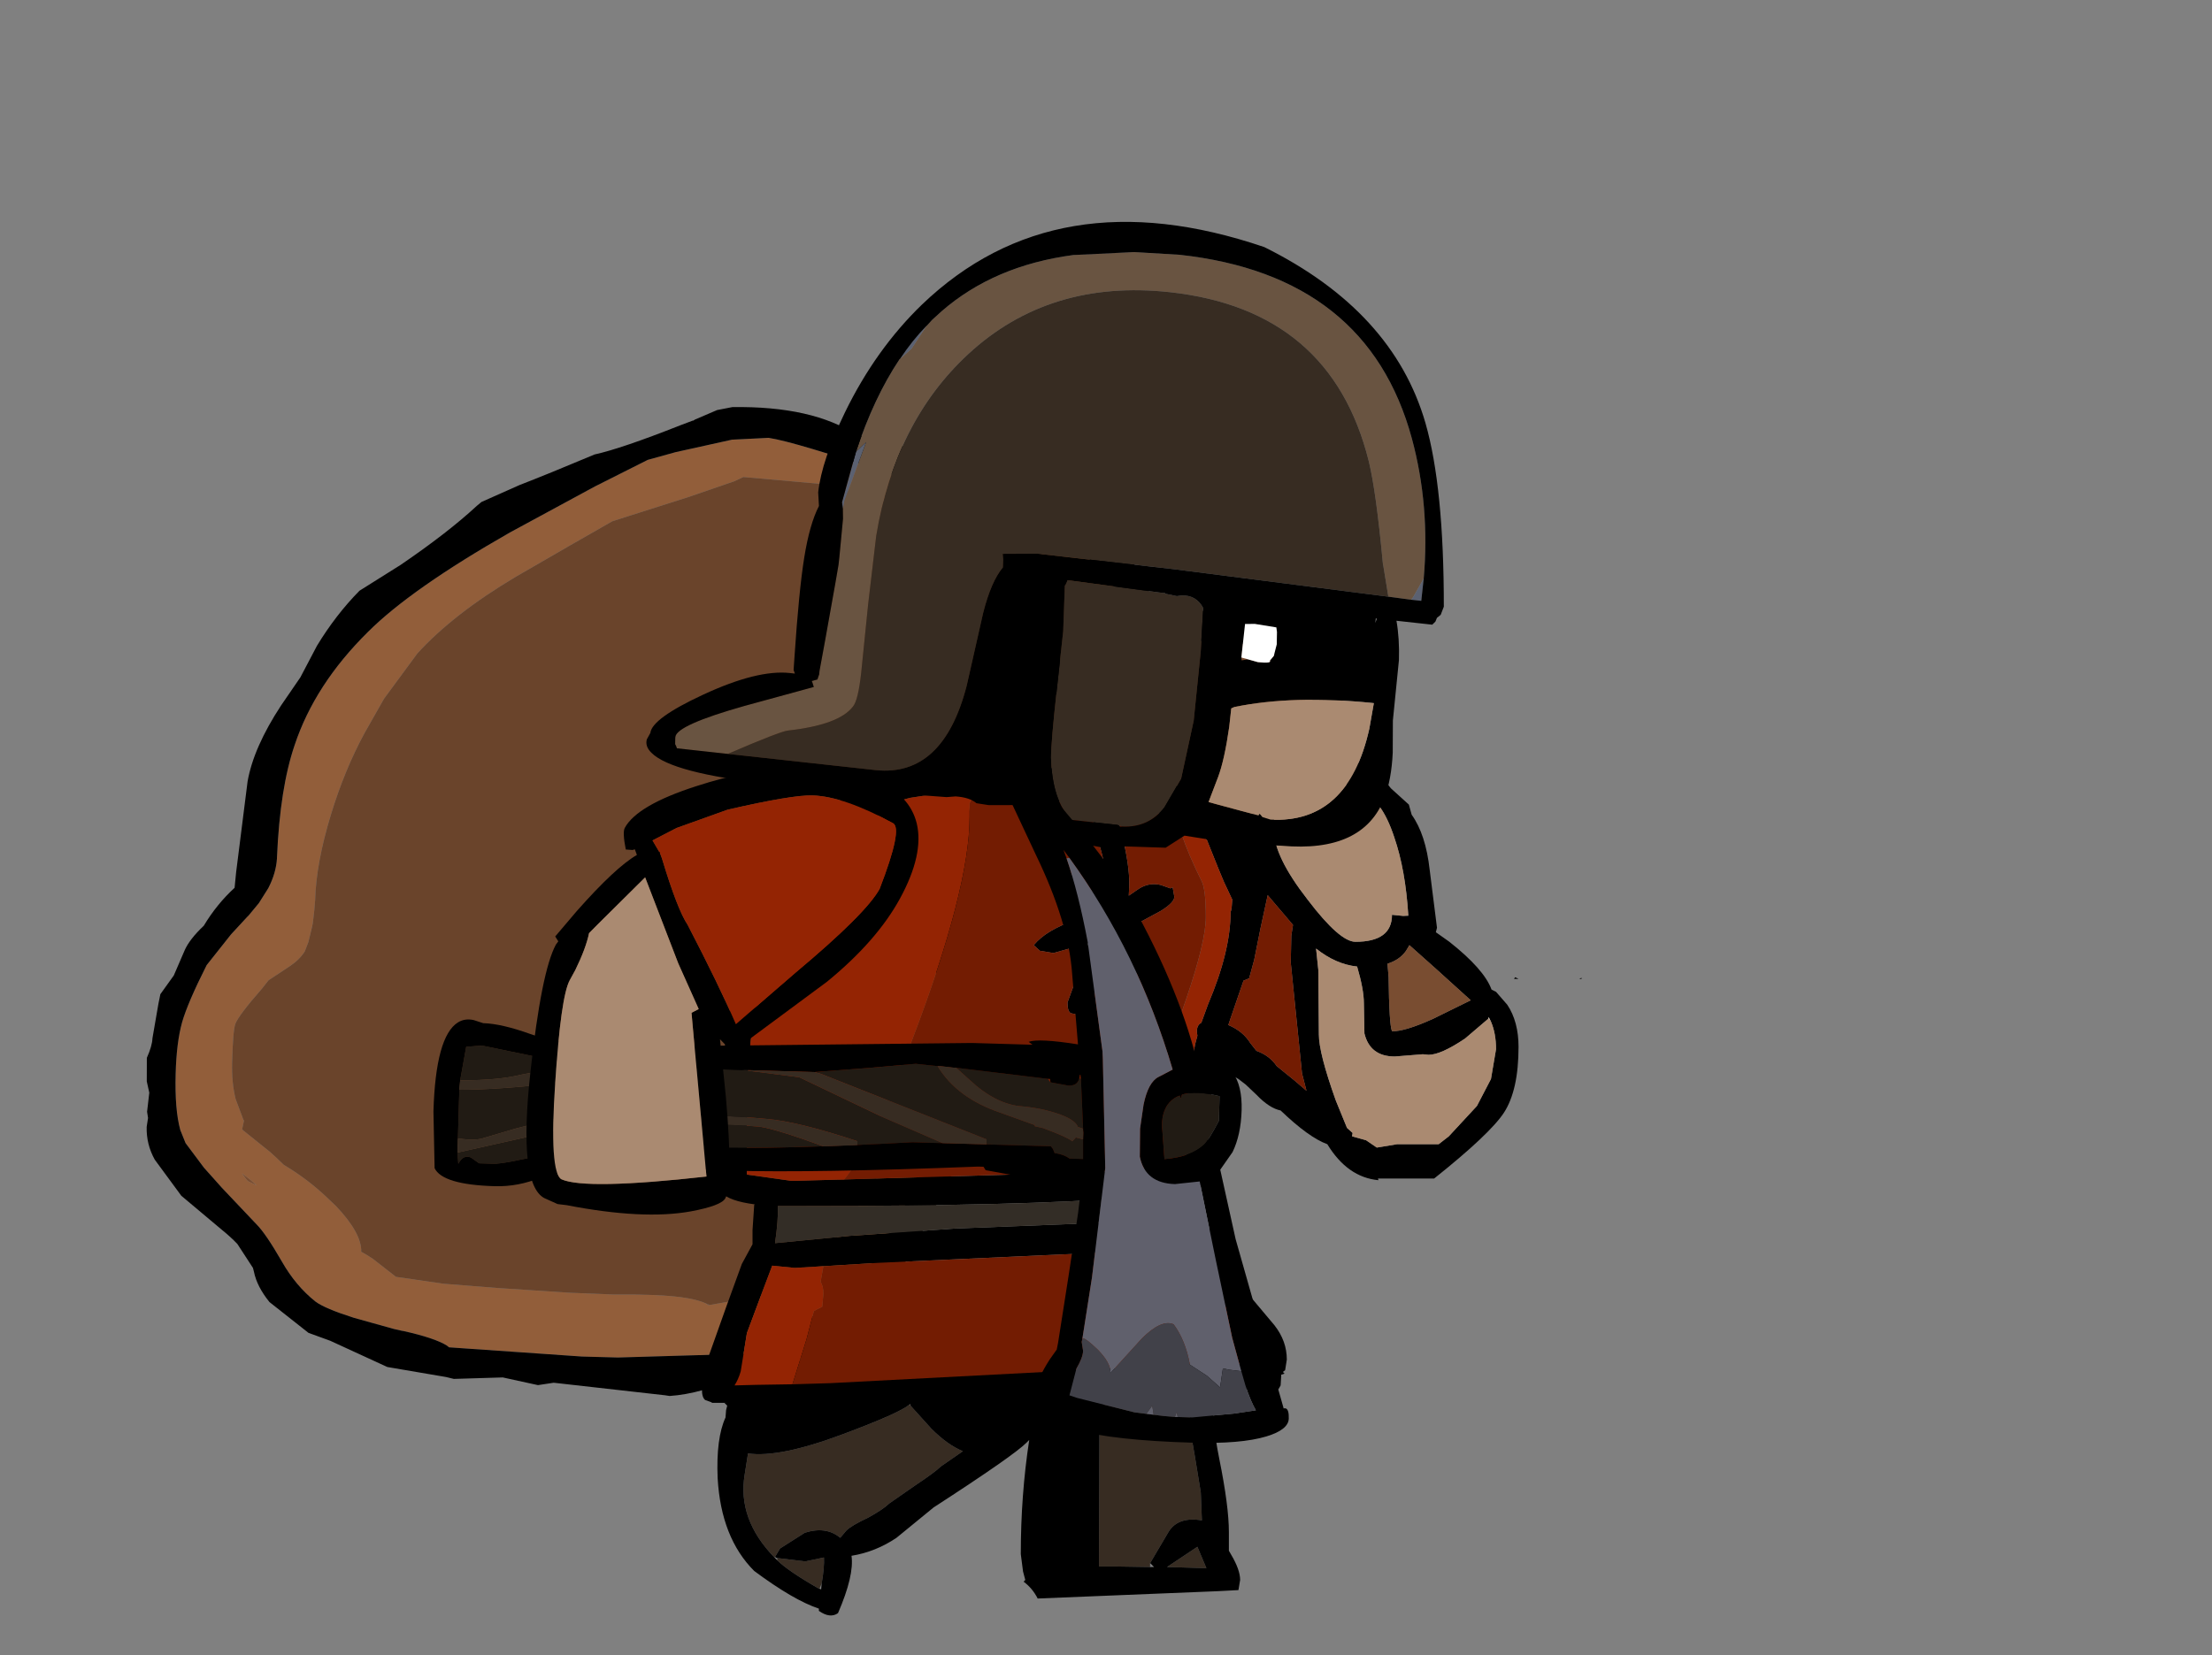 <?xml version="1.0" encoding="UTF-8" standalone="no"?>
<svg xmlns:ffdec="https://www.free-decompiler.com/flash" xmlns:xlink="http://www.w3.org/1999/xlink" ffdec:objectType="frame" height="147.2px" width="196.65px" xmlns="http://www.w3.org/2000/svg">
  <rect width="100%" height="100%" fill="#808080" stroke="none"/>
  <g transform="matrix(1.0, 0.0, 0.0, 1.0, 92.3, 141.7)">
    <use ffdec:characterId="370" height="88.25" transform="matrix(0.998, 0.027, -0.027, 0.998, -77.64, -106.913)" width="88.5" xlink:href="#shape0"/>
    <use ffdec:characterId="201" height="34.0" transform="matrix(1.0, 0.0, 0.0, 1.0, -28.5, -32.05)" width="46.45" xlink:href="#shape1"/>
    <use ffdec:characterId="371" height="70.45" transform="matrix(1.0, 0.0, 0.0, 1.0, -29.9, -87.4)" width="78.2" xlink:href="#shape2"/>
    <use ffdec:characterId="372" height="55.7" transform="matrix(0.994, 0.109, -0.109, 0.994, -29.287, -126.198)" width="69.15" xlink:href="#shape3"/>
    <use ffdec:characterId="373" height="77.0" transform="matrix(-0.029, 0.997, -0.997, -0.029, 23.947, -73.08)" width="60.1" xlink:href="#shape4"/>
    <use ffdec:characterId="199" height="46.8" transform="matrix(0.877, 0.479, -0.479, 0.877, -30.534, -81.139)" width="25.3" xlink:href="#shape5"/>
  </g>
  <defs>
    <g id="shape0" transform="matrix(1.0, 0.0, 0.0, 1.0, 44.55, 44.3)">
      <path d="M5.75 35.6 L6.15 35.75 6.05 35.8 5.75 35.6 M-35.25 25.85 L-35.4 25.7 -35.7 25.3 -35.8 25.15 -35.05 25.7 -34.45 26.2 -35.25 25.85" fill="#794d31" fill-rule="evenodd" stroke="none"/>
      <path d="M20.45 -38.6 L21.35 -38.35 32.95 -35.1 Q35.45 -34.2 38.65 -31.1 41.95 -27.9 41.95 -26.1 41.95 -21.5 35.45 -19.05 33.0 -18.1 31.35 -16.7 L30.35 -15.8 Q28.6 -13.95 28.45 -11.85 28.3 -9.35 26.8 -3.4 L26.05 -0.05 25.9 0.85 Q25.45 3.15 25.45 4.65 L25.45 4.75 Q25.45 6.7 26.2 9.35 26.95 12.0 26.95 13.25 26.95 17.55 26.1 20.2 L22.6 27.9 Q20.2 32.9 17.85 34.65 L16.4 35.65 16.4 35.7 16.0 36.15 14.5 37.0 14.45 37.0 9.6 40.0 -1.9 40.65 -2.55 40.65 -5.1 40.65 -16.95 40.15 -17.15 40.0 Q-18.25 39.35 -21.1 38.8 L-21.15 38.8 -21.9 38.65 -25.5 37.75 Q-28.1 37.0 -28.95 36.4 -30.75 35.05 -32.05 32.9 -33.55 30.45 -34.4 29.65 L-37.55 26.5 -39.2 24.75 -40.9 22.6 -41.4 21.45 Q-41.95 19.65 -41.95 16.45 -41.95 13.65 -41.5 11.85 -41.05 10.1 -39.45 6.7 L-37.35 3.9 -35.95 2.3 -35.85 2.2 -34.95 1.05 -34.15 -0.3 Q-33.5 -1.65 -33.45 -2.95 L-33.45 -3.0 -33.45 -3.1 Q-33.35 -9.25 -32.15 -13.1 -30.5 -18.55 -25.9 -23.35 -22.15 -27.3 -13.5 -32.55 L-6.05 -36.85 -1.4 -39.35 1.05 -40.1 6.05 -41.35 9.3 -41.6 Q11.7 -41.3 20.45 -38.6 M6.15 35.75 L13.5 34.25 14.85 32.95 16.6 30.65 17.2 29.65 19.15 26.6 Q21.1 23.7 21.35 22.4 22.05 19.0 22.35 14.3 22.6 10.0 22.45 6.35 L22.45 6.2 23.5 -0.1 23.6 -0.85 24.45 -9.85 25.65 -14.25 Q26.3 -16.7 28.6 -17.85 L30.15 -18.6 35.4 -21.3 Q38.95 -23.5 38.95 -25.55 38.95 -26.45 36.6 -29.15 34.3 -31.75 32.95 -32.55 30.5 -33.95 28.4 -34.5 L24.45 -35.1 21.25 -35.85 19.3 -36.35 14.45 -37.6 7.15 -38.05 6.35 -37.65 2.35 -36.15 -4.4 -33.8 -8.1 -31.55 -12.25 -29.0 -12.9 -28.6 Q-18.35 -25.15 -21.45 -21.55 L-24.3 -17.45 -25.95 -14.35 Q-27.65 -11.0 -28.75 -7.0 -29.95 -2.65 -29.95 0.65 L-30.0 1.55 -30.1 2.7 -30.15 3.0 -30.45 4.4 -30.75 5.25 Q-31.2 6.0 -32.05 6.6 L-33.9 7.9 -34.5 8.7 Q-36.45 11.05 -36.75 11.85 -36.95 12.4 -36.95 15.3 -36.95 17.1 -36.55 18.55 L-35.8 20.4 -35.75 20.45 -35.9 21.25 -33.8 22.85 -33.4 23.15 Q-32.8 23.65 -32.1 24.3 -30.05 25.45 -28.35 26.95 L-27.35 27.85 Q-25.0 30.2 -25.0 31.85 -24.5 32.1 -23.95 32.45 L-21.85 34.0 -17.6 34.5 -12.8 34.75 -6.3 35.0 -2.35 35.05 -0.5 35.0 0.0 35.0 0.05 35.0 Q4.2 34.95 5.75 35.6 L6.05 35.8 6.15 35.75 M-35.25 25.85 L-34.45 26.2 -35.05 25.7 -35.8 25.15 -35.7 25.3 -35.4 25.7 -35.25 25.85" fill="#925e3a" fill-rule="evenodd" stroke="none"/>
      <path d="M20.45 -38.6 Q11.7 -41.3 9.3 -41.6 L6.05 -41.35 1.05 -40.1 -1.4 -39.35 -6.05 -36.85 -13.5 -32.55 Q-22.15 -27.3 -25.9 -23.35 -30.5 -18.55 -32.15 -13.1 -33.35 -9.25 -33.45 -3.1 L-33.45 -3.0 -33.45 -2.95 Q-33.5 -1.65 -34.15 -0.3 L-34.95 1.05 -35.85 2.2 -35.95 2.3 -37.35 3.9 -39.45 6.7 Q-41.05 10.1 -41.5 11.85 -41.95 13.65 -41.95 16.45 -41.95 19.65 -41.4 21.45 L-40.9 22.6 -39.2 24.75 -37.55 26.5 -34.4 29.65 Q-33.55 30.45 -32.05 32.9 -30.75 35.05 -28.95 36.4 -28.1 37.0 -25.5 37.75 L-21.9 38.65 -21.15 38.8 -21.1 38.8 Q-18.25 39.35 -17.15 40.0 L-16.95 40.15 -5.1 40.65 -2.55 40.65 -1.9 40.65 9.6 40.0 14.45 37.0 14.5 37.0 16.0 36.15 16.4 35.7 16.4 35.65 17.85 34.65 Q20.2 32.9 22.6 27.9 L26.1 20.2 Q26.95 17.55 26.95 13.25 26.95 12.0 26.2 9.35 25.45 6.7 25.45 4.75 L25.45 4.65 Q25.45 3.15 25.9 0.85 L26.05 -0.05 26.8 -3.4 Q28.3 -9.35 28.45 -11.85 28.6 -13.95 30.35 -15.8 L31.35 -16.7 Q33.0 -18.1 35.45 -19.05 41.95 -21.5 41.95 -26.1 41.95 -27.9 38.65 -31.1 35.45 -34.2 32.95 -35.1 L21.35 -38.35 20.45 -38.6 M1.4 -42.5 L2.5 -42.95 2.55 -42.95 2.7 -43.05 4.65 -43.95 6.0 -44.25 Q13.15 -44.55 17.15 -42.05 22.4 -41.15 28.1 -39.25 43.95 -34.05 43.95 -26.25 43.95 -22.1 42.2 -20.0 40.95 -18.5 38.15 -17.45 L33.6 -15.6 Q32.35 -14.85 31.55 -13.7 31.2 -10.6 29.25 -4.0 L28.95 -3.0 28.15 1.15 27.95 2.15 Q28.4 3.4 28.25 5.1 L28.55 7.1 28.75 7.85 29.0 10.6 29.6 16.65 29.2 18.6 Q28.75 19.9 28.75 20.5 L26.05 26.35 Q23.4 31.8 22.75 32.65 L20.15 35.6 18.35 37.05 17.65 37.55 Q16.95 39.05 14.45 40.3 12.4 41.3 9.35 41.95 5.55 43.7 2.8 43.95 L2.4 43.9 -7.55 43.05 -8.95 43.3 -12.1 42.7 -16.45 42.95 -17.15 42.8 -22.4 42.05 -27.55 39.85 -29.5 39.2 -33.05 36.55 Q-34.2 35.2 -34.5 33.9 L-34.6 33.55 -36.05 31.45 Q-36.65 30.85 -37.5 30.2 L-41.15 27.3 -43.6 24.15 Q-44.4 22.8 -44.4 21.25 L-44.3 20.45 -44.4 19.9 -44.25 18.2 -44.5 17.2 -44.55 15.15 -44.55 15.1 Q-44.1 14.0 -44.1 13.35 L-43.65 10.25 -43.5 9.4 -42.35 7.7 -41.45 5.45 Q-41.05 4.45 -39.8 3.2 -38.7 1.25 -37.15 -0.25 L-37.05 -1.65 -36.25 -9.75 Q-35.8 -12.8 -33.45 -16.6 L-31.8 -19.15 -30.4 -22.0 Q-28.8 -24.8 -26.75 -27.0 L-23.15 -29.4 Q-19.0 -32.4 -16.5 -34.85 L-16.1 -35.2 -12.75 -36.8 Q-10.35 -37.8 -6.15 -39.7 -3.75 -40.3 1.4 -42.5" fill="#000000" fill-rule="evenodd" stroke="none"/>
      <path d="M5.75 35.6 Q4.2 34.95 0.05 35.0 L0.0 35.0 -0.5 35.0 -2.35 35.05 -6.3 35.0 -12.8 34.75 -17.6 34.5 -21.85 34.0 -23.95 32.45 Q-24.5 32.1 -25.0 31.85 -25.0 30.2 -27.35 27.85 L-28.35 26.95 Q-30.05 25.45 -32.1 24.3 -32.8 23.65 -33.4 23.15 L-33.8 22.85 -35.9 21.25 -35.75 20.45 -35.8 20.4 -36.55 18.55 Q-36.95 17.1 -36.95 15.3 -36.95 12.4 -36.75 11.85 -36.45 11.05 -34.5 8.7 L-33.9 7.9 -32.05 6.6 Q-31.2 6.0 -30.75 5.25 L-30.45 4.4 -30.15 3.0 -30.1 2.7 -30.0 1.55 -29.95 0.65 Q-29.95 -2.65 -28.75 -7.0 -27.65 -11.0 -25.95 -14.35 L-24.3 -17.45 -21.45 -21.55 Q-18.35 -25.15 -12.9 -28.6 L-12.25 -29.0 -8.1 -31.55 -4.4 -33.8 2.35 -36.15 6.35 -37.65 7.15 -38.05 14.45 -37.6 19.3 -36.35 21.25 -35.85 24.45 -35.1 28.4 -34.5 Q30.5 -33.95 32.95 -32.55 34.3 -31.75 36.6 -29.15 38.95 -26.45 38.95 -25.55 38.95 -23.5 35.4 -21.3 L30.15 -18.6 28.6 -17.85 Q26.3 -16.7 25.65 -14.25 L24.45 -9.85 23.6 -0.85 23.5 -0.1 22.45 6.2 22.45 6.35 Q22.6 10.0 22.35 14.3 22.05 19.0 21.35 22.4 21.1 23.7 19.15 26.6 L17.2 29.65 16.6 30.65 14.85 32.95 13.5 34.25 6.15 35.75 5.75 35.6" fill="#6a442b" fill-rule="evenodd" stroke="none"/>
    </g>
    <g id="shape1" transform="matrix(1.0, 0.0, 0.0, 1.0, 29.45, 30.75)">
      <path d="M9.0 -1.05 L5.85 -1.1 4.45 -1.1 4.5 -15.45 11.75 -16.5 12.45 -16.6 12.5 -14.45 Q12.55 -13.2 12.95 -11.05 L13.5 -7.7 13.6 -5.2 Q11.5 -5.55 10.65 -4.2 L9.0 -1.4 9.0 -1.05 M-24.4 -1.9 Q-27.7 -5.3 -27.05 -9.25 L-26.75 -11.15 Q-23.95 -10.75 -18.35 -12.85 -13.25 -14.75 -12.4 -15.5 L-12.3 -15.4 -10.45 -13.35 Q-9.0 -11.9 -7.65 -11.35 L-9.6 -10.0 Q-10.1 -9.5 -11.9 -8.3 L-14.2 -6.7 Q-14.7 -6.2 -16.05 -5.45 -17.55 -4.75 -18.0 -4.3 L-18.55 -3.65 Q-19.8 -4.7 -21.7 -4.1 L-23.9 -2.7 -24.35 -1.95 -24.4 -1.9 M10.5 -1.05 L13.2 -2.85 14.0 -0.95 10.5 -1.05 M-24.15 -1.65 L-24.15 -1.85 -21.65 -1.55 -20.0 -1.9 Q-19.95 -1.05 -20.2 0.4 L-20.4 0.9 Q-23.2 -0.7 -24.15 -1.65" fill="#372c22" fill-rule="evenodd" stroke="none"/>
      <path d="M12.95 -26.5 Q12.9 -23.45 13.5 -20.7 13.9 -18.95 14.5 -17.65 14.4 -14.35 15.15 -10.65 16.0 -6.45 16.0 -4.15 L16.0 -2.5 16.2 -2.15 Q17.0 -0.8 17.0 0.1 L16.85 1.0 14.95 1.1 -1.0 1.75 Q-1.45 0.85 -2.25 0.25 L-2.1 0.1 -2.3 -0.65 -2.5 -2.2 Q-2.5 -7.45 -1.75 -12.35 L-2.0 -12.1 Q-3.15 -10.95 -10.25 -6.35 L-13.55 -3.65 Q-15.4 -2.4 -17.55 -2.05 -17.3 -0.3 -18.75 3.05 -19.45 3.55 -20.45 2.85 L-20.45 2.65 Q-22.7 1.9 -26.2 -0.7 -29.15 -3.65 -29.45 -8.95 -29.6 -12.5 -28.75 -14.35 L-28.7 -15.0 -28.6 -15.4 -28.85 -15.65 -28.6 -15.7 -28.15 -17.65 -26.9 -18.3 -26.3 -18.3 -24.75 -18.95 -22.7 -19.4 Q-19.2 -20.1 -17.0 -22.3 L-15.95 -22.65 Q-12.55 -25.45 -9.55 -26.65 -3.2 -29.1 1.3 -24.6 L1.55 -24.35 Q3.4 -28.25 5.9 -29.95 8.6 -31.75 10.8 -29.6 L12.95 -26.5 M9.0 -1.4 L10.65 -4.2 Q11.5 -5.55 13.6 -5.2 L13.5 -7.7 12.95 -11.05 Q12.55 -13.2 12.5 -14.45 L12.45 -16.6 11.75 -16.5 4.5 -15.45 4.45 -1.1 5.85 -1.1 9.0 -1.05 9.05 -1.05 9.35 -1.05 9.0 -1.4 M10.5 -1.05 L14.0 -0.95 13.2 -2.85 10.5 -1.05 M-12.4 -15.5 Q-13.25 -14.75 -18.35 -12.85 -23.95 -10.75 -26.75 -11.15 L-27.05 -9.25 Q-27.7 -5.3 -24.4 -1.9 L-24.15 -1.65 Q-23.2 -0.7 -20.4 0.9 -20.35 0.85 -20.25 0.95 L-20.2 0.4 Q-19.95 -1.05 -20.0 -1.9 L-21.65 -1.55 -24.15 -1.85 Q-24.25 -1.85 -24.35 -1.95 L-23.9 -2.7 -21.7 -4.1 Q-19.8 -4.7 -18.55 -3.65 L-18.0 -4.3 Q-17.55 -4.75 -16.05 -5.45 -14.7 -6.2 -14.2 -6.7 L-11.9 -8.3 Q-10.1 -9.5 -9.6 -10.0 L-7.65 -11.35 Q-9.0 -11.9 -10.45 -13.35 L-12.3 -15.4 -12.35 -15.55 -12.4 -15.5" fill="#000000" fill-rule="evenodd" stroke="none"/>
      <path d="M9.0 -1.05 L9.0 -1.4 9.05 -1.05 9.0 -1.05" fill="#5b6171" fill-rule="evenodd" stroke="none"/>
    </g>
    <g id="shape2" transform="matrix(1.0, 0.0, 0.0, 1.0, 23.8, 32.6)">
      <path d="M8.6 -28.65 Q11.2 -30.7 12.7 -31.15 22.9 -34.35 28.75 -30.4 33.85 -27.0 33.7 -20.15 L33.5 -19.55 33.25 -19.3 33.8 -19.15 35.8 -18.9 37.45 -16.8 39.05 -15.35 39.3 -14.45 Q40.55 -12.7 40.9 -9.55 L41.55 -4.4 41.45 -4.0 42.65 -3.15 Q45.75 -0.7 46.4 1.1 L46.8 1.3 47.8 2.45 Q48.8 3.95 48.8 6.2 48.8 10.05 47.5 12.05 46.25 13.95 41.3 17.9 L36.3 17.9 36.35 18.05 Q33.6 17.8 31.8 14.85 30.15 14.25 27.65 11.85 26.65 11.65 25.5 10.45 L24.55 9.55 23.9 9.05 23.1 8.6 Q22.6 8.4 21.95 7.7 21.2 11.0 21.2 14.6 L21.2 16.25 21.2 16.35 21.2 16.5 21.5 17.65 Q21.35 18.45 18.95 18.95 L18.55 19.05 18.7 20.2 18.7 21.25 Q20.45 21.1 21.5 22.65 22.9 25.95 23.7 26.9 L27.1 30.95 Q28.2 32.35 28.2 34.0 L28.05 34.95 27.85 35.1 28.0 35.25 27.7 35.35 27.7 35.45 27.65 36.3 27.45 36.65 21.2 36.6 14.5 37.05 -1.8 37.85 -22.9 37.85 -22.95 37.8 -23.5 37.6 Q-23.8 37.4 -23.8 36.6 -23.8 35.3 -23.0 33.15 L-21.65 29.35 -20.25 25.5 -19.3 23.75 -19.3 22.5 -19.15 20.25 -19.1 20.2 Q-21.4 19.9 -22.05 19.15 -22.65 18.55 -22.3 17.35 L-22.3 17.0 -22.3 15.7 Q-22.3 4.25 -19.6 -3.85 -16.05 -14.7 -8.2 -17.35 L-7.95 -17.5 -7.55 -17.65 Q-4.2 -19.15 1.3 -19.15 1.55 -20.15 2.95 -22.35 L5.1 -25.4 Q6.15 -26.7 8.6 -28.65 M31.6 -19.75 Q30.85 -26.7 27.05 -28.8 25.05 -29.9 20.2 -29.9 11.55 -29.9 6.6 -23.95 4.6 -21.55 3.75 -19.1 L10.2 -18.2 14.2 -18.15 16.25 -17.7 18.85 -16.9 20.7 -15.55 21.55 -14.7 21.75 -14.75 Q22.85 -14.85 23.7 -13.35 L23.8 -13.2 24.7 -12.55 25.1 -12.15 25.05 -13.5 25.25 -15.25 25.3 -15.4 Q25.95 -17.25 27.45 -18.5 L28.2 -18.95 28.15 -19.05 28.8 -19.45 30.3 -19.9 30.35 -19.75 31.1 -19.65 31.1 -19.4 31.6 -19.45 31.6 -19.75 M18.05 -14.1 L17.45 -14.35 16.75 -14.6 15.45 -15.05 14.4 -15.3 13.9 -15.45 Q13.6 -15.15 12.95 -15.15 L12.9 -15.15 13.4 -13.3 13.6 -12.5 Q14.2 -9.9 14.2 -8.3 L14.15 -7.25 14.8 -7.7 15.1 -7.9 Q16.0 -8.45 17.0 -8.2 L17.85 -7.9 18.05 -8.0 18.2 -7.15 Q18.2 -6.65 17.0 -5.9 L15.15 -4.9 13.85 -4.35 15.05 -2.9 16.7 -1.1 16.6 -0.45 Q16.45 -0.15 15.7 -0.15 15.2 -0.15 14.6 -0.45 L13.25 -1.45 12.75 -1.95 Q11.45 1.3 9.7 3.35 L9.0 3.2 Q8.7 3.05 8.7 2.25 L10.45 -2.55 10.65 -3.05 10.3 -2.95 7.45 -2.15 6.25 -2.35 5.7 -2.85 Q6.8 -4.2 9.45 -5.1 L9.9 -5.15 10.0 -5.2 9.85 -5.4 Q7.7 -8.2 7.7 -8.65 L7.9 -9.5 8.2 -9.6 Q9.85 -8.85 11.9 -6.65 L12.2 -8.25 Q12.2 -9.55 11.45 -12.1 10.85 -14.15 10.75 -15.3 L6.7 -15.75 0.95 -16.35 0.55 -16.4 0.45 -16.4 -0.7 -16.4 -4.0 -16.15 -5.3 -15.95 Q-6.4 -15.7 -6.85 -15.25 L-7.1 -15.0 Q-8.0 -14.3 -9.15 -14.15 L-9.2 -14.15 Q-13.2 -11.95 -14.9 -8.35 -18.2 -1.5 -18.8 1.4 -19.65 5.3 -19.8 11.1 L-19.8 17.55 -15.9 18.1 -15.3 18.1 -11.65 18.0 10.7 17.35 11.75 17.3 12.5 17.25 14.55 17.1 15.75 17.0 17.2 16.85 18.85 16.35 19.25 16.05 19.2 14.2 19.25 12.45 19.75 7.6 20.05 5.95 20.25 5.2 20.2 4.85 Q20.2 4.25 20.6 4.05 L21.2 2.4 Q23.2 -2.3 23.2 -5.8 L23.25 -5.95 23.3 -6.25 23.35 -6.9 22.6 -8.5 22.1 -9.7 21.1 -12.2 20.9 -12.4 20.75 -12.55 20.65 -12.6 18.05 -14.1 M39.0 -5.5 Q38.75 -9.55 37.75 -12.45 36.6 -15.95 34.7 -16.55 33.65 -17.35 31.8 -17.5 29.85 -17.65 28.8 -16.9 L28.7 -16.9 Q27.05 -16.45 27.05 -13.1 27.05 -10.75 30.05 -6.9 32.9 -3.15 34.3 -3.15 37.55 -3.15 37.55 -5.55 L38.55 -5.45 39.0 -5.45 39.0 -5.5 M27.05 -6.65 L26.5 -7.3 25.85 -4.3 25.3 -1.55 24.85 0.1 24.35 0.3 23.2 3.65 23.0 4.25 Q24.3 4.8 24.95 5.85 L25.5 6.55 Q26.65 6.95 27.3 7.9 L28.9 9.2 29.95 10.1 29.55 8.55 28.55 -1.3 28.6 -3.7 28.75 -4.65 27.05 -6.65 M46.1 3.7 L44.05 5.45 Q41.9 6.9 40.8 6.9 L40.3 6.85 37.8 7.05 Q35.6 7.05 35.1 5.0 L35.05 2.3 Q35.05 1.1 34.45 -0.95 32.55 -1.15 30.8 -2.55 L31.0 -0.65 31.05 5.1 Q31.05 6.75 32.55 10.95 L33.55 13.4 34.05 13.85 34.0 14.15 35.25 14.5 36.2 15.15 38.0 14.85 41.7 14.85 42.6 14.15 45.1 11.45 46.35 9.05 46.8 6.4 Q46.8 5.0 46.35 3.95 L46.15 3.55 46.1 3.7 M37.15 -1.2 L37.25 0.0 Q37.3 4.2 37.55 4.8 38.65 4.85 41.2 3.7 L44.55 2.05 41.4 -0.8 39.1 -2.85 38.8 -2.35 Q38.25 -1.55 37.15 -1.2 M48.4 0.15 L48.5 0.0 48.8 0.15 48.4 0.15 M54.2 0.15 L54.4 0.05 54.4 0.15 54.2 0.15 M14.9 19.2 Q14.4 19.3 14.15 19.6 5.15 20.35 -15.55 20.35 L-17.05 20.35 Q-17.0 21.65 -17.3 23.65 L-10.65 23.0 -1.3 22.35 15.3 21.7 15.3 21.5 16.45 21.6 16.9 21.6 16.85 21.55 Q16.7 21.3 16.7 20.35 L16.9 19.15 14.9 19.2 M21.8 34.4 L24.7 34.35 24.8 34.35 25.55 34.35 26.0 34.35 24.85 32.55 Q23.1 29.4 22.6 29.1 L20.6 25.95 Q19.7 24.55 18.55 24.3 L17.2 24.35 16.9 24.25 16.2 24.35 15.9 24.35 15.3 24.4 11.5 24.5 -8.15 25.4 -13.0 25.7 -15.55 25.85 -17.55 25.65 -18.4 27.9 -19.8 31.65 -20.35 35.05 Q-20.55 35.75 -20.9 36.3 L-19.0 36.25 -15.9 36.2 -15.75 36.2 -12.4 36.1 15.35 34.65 16.2 34.6 19.55 34.4 21.8 34.4" fill="#000000" fill-rule="evenodd" stroke="none"/>
      <path d="M46.35 3.95 L46.1 3.7 46.15 3.55 46.35 3.95" fill="#c6b19f" fill-rule="evenodd" stroke="none"/>
      <path d="M31.1 -19.65 L30.35 -19.75 30.3 -19.9 28.8 -19.45 28.15 -19.05 28.2 -18.95 27.45 -18.5 Q25.95 -17.25 25.3 -15.4 L25.25 -15.25 25.05 -13.5 25.1 -12.15 24.7 -12.55 23.8 -13.2 23.7 -13.35 Q22.85 -14.85 21.75 -14.75 L21.55 -14.7 20.7 -15.55 18.85 -16.9 16.25 -17.7 14.2 -18.15 10.2 -18.2 3.75 -19.1 Q4.6 -21.55 6.6 -23.95 11.55 -29.9 20.2 -29.9 25.05 -29.9 27.05 -28.8 30.85 -26.7 31.6 -19.75 L31.1 -19.65 M37.15 -1.2 Q38.25 -1.55 38.8 -2.35 L39.1 -2.85 41.4 -0.8 44.55 2.05 41.2 3.7 Q38.65 4.85 37.55 4.8 37.3 4.2 37.25 0.0 L37.15 -1.2" fill="#794d31" fill-rule="evenodd" stroke="none"/>
      <path d="M14.9 19.2 L16.9 19.15 16.7 20.35 Q16.7 21.3 16.85 21.55 L16.9 21.6 16.45 21.6 15.3 21.5 15.3 21.7 -1.3 22.35 -10.65 23.0 -17.3 23.65 Q-17.0 21.65 -17.05 20.35 L-15.55 20.35 Q5.15 20.35 14.15 19.6 14.4 19.3 14.9 19.2" fill="#332d26" fill-rule="evenodd" stroke="none"/>
      <path d="M38.55 -5.45 L37.55 -5.55 Q37.55 -3.15 34.3 -3.15 32.9 -3.15 30.05 -6.9 27.05 -10.75 27.05 -13.1 27.05 -16.45 28.7 -16.9 L28.8 -16.9 Q29.85 -17.65 31.8 -17.5 33.65 -17.35 34.7 -16.55 36.6 -15.95 37.75 -12.45 38.75 -9.55 39.0 -5.5 L38.55 -5.45 M46.35 3.95 Q46.8 5.0 46.8 6.4 L46.35 9.05 45.1 11.45 42.6 14.15 41.7 14.85 38.0 14.85 36.2 15.15 35.25 14.5 34.0 14.15 34.05 13.85 33.55 13.4 32.55 10.95 Q31.05 6.75 31.05 5.1 L31.0 -0.65 30.8 -2.55 Q32.55 -1.15 34.45 -0.95 35.05 1.1 35.05 2.3 L35.1 5.0 Q35.6 7.05 37.8 7.05 L40.3 6.85 40.8 6.9 Q41.9 6.9 44.05 5.45 L46.1 3.7 46.35 3.95" fill="#aa8a71" fill-rule="evenodd" stroke="none"/>
      <path d="M0.55 -16.4 L0.8 -16.35 0.0 -15.5 0.0 -14.25 Q0.0 -7.85 -5.1 5.55 -8.85 15.3 -11.15 18.0 L-11.65 18.0 -15.3 18.1 -15.9 18.1 -19.8 17.55 -19.8 11.1 Q-19.65 5.3 -18.8 1.4 -18.2 -1.5 -14.9 -8.35 -13.2 -11.95 -9.2 -14.15 L-9.15 -14.15 Q-8.0 -14.3 -7.1 -15.0 L-6.85 -15.25 Q-6.4 -15.7 -5.3 -15.95 L-4.0 -16.15 -0.7 -16.4 0.45 -16.4 0.55 -16.4 M15.75 17.0 L15.9 15.15 Q16.25 11.3 17.0 8.5 L19.3 1.8 Q21.0 -3.2 21.0 -5.35 21.0 -7.75 20.65 -8.5 19.45 -10.9 18.8 -12.85 L18.05 -14.1 20.65 -12.6 20.75 -12.55 20.9 -12.4 21.1 -12.2 22.1 -9.7 22.6 -8.5 23.35 -6.9 23.3 -6.25 23.25 -5.95 23.2 -5.8 Q23.2 -2.3 21.2 2.4 L20.6 4.05 Q20.2 4.25 20.2 4.85 L20.25 5.2 20.05 5.95 19.75 7.6 19.25 12.45 19.2 14.2 19.25 16.05 18.85 16.35 17.2 16.85 15.75 17.0 M15.9 24.35 L16.2 24.35 16.9 24.25 17.2 24.35 18.55 24.3 Q19.7 24.55 20.6 25.95 L22.6 29.1 Q23.1 29.4 24.85 32.55 L26.0 34.35 25.55 34.35 24.8 34.35 24.7 34.35 21.8 34.4 19.75 31.0 15.9 24.35 M-15.75 36.2 L-15.9 36.2 -19.0 36.25 -20.9 36.3 Q-20.55 35.75 -20.35 35.05 L-19.8 31.65 -18.4 27.9 -17.55 25.65 -15.55 25.85 -13.0 25.7 -13.25 27.1 Q-13.0 27.45 -13.0 28.15 L-13.1 29.3 -13.6 29.55 -13.85 29.7 -14.5 32.2 -15.75 36.2" fill="#942403" fill-rule="evenodd" stroke="none"/>
      <path d="M10.45 -2.55 L8.7 2.25 Q8.7 3.05 9.0 3.2 L9.7 3.35 Q11.45 1.3 12.75 -1.95 L13.25 -1.45 14.6 -0.45 Q15.2 -0.15 15.7 -0.15 16.45 -0.15 16.6 -0.45 L16.7 -1.1 15.05 -2.9 13.85 -4.35 15.15 -4.9 17.0 -5.9 Q18.2 -6.65 18.2 -7.15 L18.05 -8.0 17.85 -7.9 17.0 -8.2 Q16.0 -8.45 15.1 -7.9 L14.8 -7.7 14.15 -7.25 14.2 -8.3 Q14.2 -9.9 13.6 -12.5 L13.4 -13.3 12.9 -15.15 12.95 -15.15 Q13.6 -15.15 13.9 -15.45 L14.4 -15.3 15.45 -15.05 16.75 -14.6 17.45 -14.35 18.05 -14.1 18.8 -12.85 Q19.45 -10.9 20.65 -8.5 21.0 -7.75 21.0 -5.35 21.0 -3.2 19.3 1.8 L17.0 8.5 Q16.25 11.3 15.9 15.15 L15.75 17.0 14.55 17.1 12.5 17.25 11.75 17.3 10.7 17.35 -11.65 18.0 -11.15 18.0 Q-8.85 15.3 -5.1 5.55 0.0 -7.85 0.0 -14.25 L0.0 -15.5 0.8 -16.35 0.55 -16.4 0.95 -16.35 6.7 -15.75 10.75 -15.3 Q10.85 -14.15 11.45 -12.1 12.2 -9.55 12.2 -8.25 L11.9 -6.65 Q9.85 -8.85 8.2 -9.6 L7.9 -9.5 7.7 -8.65 Q7.7 -8.2 9.85 -5.4 L10.0 -5.2 9.9 -5.15 9.45 -5.1 Q6.8 -4.2 5.7 -2.85 L6.25 -2.35 7.45 -2.15 10.3 -2.95 10.45 -2.55 M27.05 -6.65 L28.75 -4.65 28.6 -3.7 28.55 -1.3 29.55 8.55 29.95 10.1 28.9 9.2 27.3 7.9 Q26.65 6.95 25.5 6.55 L24.95 5.85 Q24.3 4.8 23.0 4.25 L23.2 3.65 24.35 0.3 24.85 0.1 25.3 -1.55 25.85 -4.3 26.5 -7.3 27.05 -6.65 M15.9 24.35 L19.75 31.0 21.8 34.4 19.55 34.4 16.2 34.6 15.35 34.65 -12.4 36.1 -15.75 36.2 -14.5 32.2 -13.85 29.7 -13.6 29.55 -13.1 29.3 -13.0 28.15 Q-13.0 27.45 -13.25 27.1 L-13.0 25.7 -8.15 25.4 11.5 24.5 15.3 24.4 15.9 24.35" fill="#731c02" fill-rule="evenodd" stroke="none"/>
    </g>
    <g id="shape3" transform="matrix(1.0, 0.0, 0.0, 1.0, 34.55, 27.85)">
      <path d="M3.8 -25.1 L7.85 -25.3 Q24.65 -25.3 30.15 -11.3 32.4 -5.55 32.55 0.95 L31.8 2.7 31.65 2.95 29.6 2.9 28.85 0.2 28.8 0.05 Q27.5 -6.3 26.55 -8.9 21.75 -21.9 7.35 -21.9 -3.45 -21.9 -9.9 -14.45 -15.7 -7.75 -16.25 2.5 L-16.3 8.6 -16.25 14.75 Q-16.25 17.2 -16.65 17.8 -17.7 19.55 -22.15 20.55 -22.85 20.7 -27.25 23.2 L-31.8 23.2 -31.9 23.0 -32.0 22.85 -32.05 22.3 -32.05 22.2 Q-32.05 21.15 -26.25 18.8 L-20.3 16.45 -20.5 16.0 -20.55 15.95 -20.05 15.75 -20.0 15.5 -19.95 15.3 -19.95 14.95 -19.8 12.9 -19.75 12.2 -19.4 7.05 -19.3 5.4 -19.3 5.2 -19.3 5.15 -19.3 5.0 -19.3 4.9 -19.3 4.85 -19.3 4.75 -19.3 4.7 -19.35 1.3 -19.4 0.9 -19.45 0.5 -19.45 0.45 -19.4 -0.3 -18.05 -5.7 -18.85 -4.75 Q-17.8 -9.7 -15.9 -13.35 L-15.85 -13.4 -14.95 -14.4 -13.85 -16.55 -13.8 -16.6 -13.4 -17.15 -12.65 -18.0 Q-8.45 -22.55 -1.55 -24.25 L0.7 -24.65 3.8 -25.1" fill="#695441" fill-rule="evenodd" stroke="none"/>
      <path d="M-27.25 23.2 Q-22.85 20.7 -22.15 20.55 -17.7 19.55 -16.65 17.8 -16.25 17.2 -16.25 14.75 L-16.3 8.6 -16.25 2.5 Q-15.7 -7.75 -9.9 -14.45 -3.45 -21.9 7.35 -21.9 21.75 -21.9 26.55 -8.9 27.5 -6.3 28.8 0.05 L28.85 0.2 29.6 2.9 10.35 2.55 -1.85 2.5 -4.9 2.85 -4.8 3.35 -4.75 4.05 Q-5.65 5.4 -6.05 8.25 L-6.8 14.85 Q-8.0 23.15 -14.0 23.2 L-27.25 23.2 M7.9 25.7 L3.75 25.7 Q1.85 24.15 1.35 20.4 1.2 19.05 1.2 14.3 L1.2 9.1 0.9 5.05 0.95 5.0 1.1 4.55 9.35 4.75 9.85 4.75 9.85 4.8 10.9 4.9 11.3 4.8 Q12.6 4.6 13.35 5.7 L13.55 9.55 13.6 15.75 13.05 21.0 11.85 23.7 Q10.65 25.65 8.3 25.8 L7.9 25.7" fill="#372c22" fill-rule="evenodd" stroke="none"/>
      <path d="M3.8 -25.1 L0.7 -24.65 -1.55 -24.25 3.8 -25.1 M-13.85 -16.55 L-14.95 -14.4 -15.85 -13.4 Q-14.95 -15.15 -13.85 -16.55 M-18.85 -4.75 L-18.05 -5.7 -19.4 -0.3 -19.45 0.45 -19.6 -0.15 -18.85 -4.75 M31.65 2.95 L31.8 2.7 32.55 0.95 32.55 2.95 32.05 2.95 31.65 2.95" fill="#5b6171" fill-rule="evenodd" stroke="none"/>
      <path d="M31.2 -12.8 Q33.45 -7.3 34.6 3.25 L34.4 4.0 34.1 4.3 34.0 4.65 33.75 4.95 30.55 4.95 Q31.0 6.5 31.15 8.4 L31.2 13.8 31.5 16.65 Q31.65 19.05 31.2 20.75 29.85 25.8 22.6 25.95 L18.7 26.2 17.5 26.9 18.4 26.2 18.05 26.2 13.9 26.0 12.35 27.25 7.8 27.6 7.45 27.7 6.9 27.85 Q0.75 27.5 -0.3 25.7 L-0.6 24.95 -0.8 24.95 -1.45 24.95 -3.7 25.2 -4.8 25.15 Q-5.45 24.7 -6.7 24.75 L-7.5 24.9 -23.3 25.45 Q-32.0 25.45 -34.0 23.85 -34.65 23.35 -34.55 22.7 L-34.3 22.1 Q-34.3 20.8 -30.0 18.2 -25.45 15.45 -22.55 15.45 L-22.1 15.45 -22.25 15.15 -22.3 13.95 Q-22.55 8.1 -22.4 5.1 -22.25 2.1 -21.6 0.4 L-21.8 -0.8 Q-21.8 -3.65 -20.2 -8.15 -18.1 -14.0 -14.45 -18.4 -3.85 -31.05 15.25 -26.8 27.25 -22.4 31.2 -12.8 M32.55 0.95 Q32.4 -5.55 30.15 -11.3 24.65 -25.3 7.85 -25.3 L3.8 -25.1 -1.55 -24.25 Q-8.45 -22.55 -12.65 -18.0 L-13.4 -17.15 -13.8 -16.6 -13.85 -16.55 Q-14.95 -15.15 -15.85 -13.4 L-15.9 -13.35 Q-17.8 -9.7 -18.85 -4.75 L-19.6 -0.15 -19.45 0.45 -19.45 0.5 -19.4 0.9 -19.35 1.3 -19.3 4.7 -19.3 4.75 -19.3 4.85 -19.3 4.9 -19.3 5.0 -19.3 5.15 -19.3 5.2 -19.3 5.4 -19.4 7.05 -19.75 12.2 -19.8 12.9 -19.95 14.95 -19.95 15.3 -20.0 15.5 -20.05 15.75 -20.55 15.95 -20.5 16.0 -20.3 16.45 -26.25 18.8 Q-32.05 21.15 -32.05 22.2 L-32.05 22.3 -32.0 22.85 -31.9 23.0 -31.8 23.2 -27.25 23.2 -14.0 23.2 Q-8.0 23.15 -6.8 14.85 L-6.05 8.25 Q-5.65 5.4 -4.75 4.05 L-4.8 3.35 -4.9 2.85 -1.85 2.5 10.35 2.55 29.6 2.9 31.65 2.95 32.05 2.95 32.55 2.95 32.55 0.95 M28.8 4.95 L28.7 4.95 28.7 5.35 28.8 4.95 M20.3 23.35 L20.4 23.4 20.6 23.6 21.35 23.75 Q28.25 23.35 29.2 14.75 L29.35 12.45 Q22.15 12.5 17.05 14.15 L16.8 14.3 16.8 14.6 16.8 15.95 Q16.7 18.95 16.3 20.5 L15.7 22.8 18.6 23.25 20.25 23.5 20.3 23.35 M8.3 25.8 Q10.65 25.65 11.85 23.7 L13.05 21.0 13.6 15.75 13.55 9.55 13.35 5.7 Q12.6 4.6 11.3 4.8 L10.9 4.9 9.85 4.8 9.85 4.75 9.35 4.75 1.1 4.55 0.95 5.0 0.9 5.05 1.2 9.1 1.2 14.3 Q1.2 19.05 1.35 20.4 1.85 24.15 3.75 25.7 L7.9 25.7 7.95 25.85 8.3 25.8 M17.8 9.8 L18.7 9.95 Q19.95 9.95 19.75 9.7 L20.05 9.25 20.2 8.2 20.1 7.1 20.0 6.7 18.05 6.6 17.65 6.65 17.2 6.6 17.2 6.7 17.2 9.7 17.25 9.95 17.8 9.8" fill="#000000" fill-rule="evenodd" stroke="none"/>
      <path d="M20.3 23.35 L20.25 23.5 18.6 23.25 15.7 22.8 16.3 20.5 Q16.7 18.95 16.8 15.95 L16.8 14.6 16.8 14.3 17.05 14.15 Q22.15 12.5 29.35 12.45 L29.2 14.75 Q28.25 23.35 21.35 23.75 L20.6 23.6 20.4 23.4 20.3 23.35" fill="#aa8a71" fill-rule="evenodd" stroke="none"/>
      <path d="M17.65 6.65 L18.05 6.6 20.0 6.7 20.1 7.1 20.2 8.2 20.05 9.25 19.75 9.7 Q19.95 9.95 18.7 9.95 L17.8 9.8 17.2 9.7 17.2 6.7 17.65 6.65" fill="#ffffff" fill-rule="evenodd" stroke="none"/>
    </g>
    <g id="shape4" transform="matrix(1.0, 0.0, 0.0, 1.0, 30.05, 41.5)">
      <path d="M1.3 -34.5 Q3.05 -33.65 3.45 -33.25 4.6 -32.1 4.85 -29.75 L2.4 -29.5 Q1.1 -29.3 0.15 -29.8 -0.55 -30.2 -0.85 -30.95 L-0.7 -31.0 -0.6 -31.05 -0.95 -31.15 Q-1.35 -32.4 -0.9 -34.5 L1.3 -34.5 M3.3 -22.45 L5.05 -22.5 5.05 -21.3 Q4.7 -20.8 4.6 -20.0 L4.6 -19.95 4.25 -19.8 4.0 -19.6 4.0 -13.85 3.55 -13.85 -1.85 1.05 -2.0 1.65 -2.5 -3.1 -3.0 -7.35 -2.85 -9.3 Q-0.05 -11.1 1.15 -15.05 L2.15 -18.1 1.75 -18.15 2.25 -18.1 2.4 -18.85 Q3.1 -20.95 3.5 -21.5 L3.15 -21.8 3.3 -22.45 M4.0 -9.95 L4.0 -7.25 Q5.0 4.75 5.0 11.05 L5.0 20.5 Q5.0 21.6 6.0 25.35 7.0 29.1 7.0 30.0 L7.0 31.3 6.5 32.05 Q6.25 32.75 7.1 33.15 L6.1 33.25 4.0 25.0 Q3.7 24.1 3.35 19.95 3.0 16.0 3.0 14.25 L2.95 10.95 Q2.9 8.2 3.0 6.55 3.05 5.55 4.0 2.5 L4.6 0.65 4.4 -2.35 4.05 -2.35 Q2.45 3.0 2.3 5.8 2.1 8.55 2.15 13.0 2.2 17.4 2.5 21.0 2.75 24.55 3.0 25.3 L3.8 28.1 4.75 31.0 Q5.0 31.65 4.85 33.25 L2.15 33.25 0.5 33.25 Q0.4 29.75 -0.4 24.25 L-1.75 15.05 -2.0 15.05 -2.0 8.1 -1.5 3.0 1.8 -4.45 4.0 -9.95 M-0.35 33.2 L-3.35 32.75 -3.5 31.35 -2.75 27.1 -2.05 23.15 -1.0 27.8 Q-0.45 29.75 -0.35 33.05 L-0.35 33.2 M-2.75 -10.95 L-2.0 -19.15 -1.7 -19.4 -1.45 -21.0 Q-1.45 -21.8 -2.1 -21.95 L-2.1 -22.1 2.7 -22.45 2.35 -22.4 2.2 -21.95 Q1.6 -21.7 1.15 -20.35 0.6 -18.7 0.5 -16.6 0.25 -14.4 -1.65 -12.25 L-2.75 -10.95" fill="#211b14" fill-rule="evenodd" stroke="none"/>
      <path d="M27.8 -31.6 L27.8 -32.15 27.8 -32.75 27.8 -32.9 27.35 -36.6 27.0 -38.55 Q26.2 -38.05 24.8 -37.55 L23.55 -37.15 20.6 -36.25 13.55 -34.55 6.75 -32.95 7.05 -30.75 Q7.05 -28.1 4.7 -27.55 L2.2 -27.5 0.05 -27.75 Q-1.95 -28.1 -2.45 -29.0 L-3.15 -30.25 Q-13.45 -26.9 -21.75 -20.5 L-22.45 -19.95 -21.7 -20.25 Q-18.65 -21.4 -14.3 -22.35 L-4.6 -23.95 -3.95 -24.0 5.8 -24.5 15.6 -23.6 21.1 -22.9 21.35 -22.85 22.15 -23.0 Q22.75 -23.0 23.75 -22.45 L26.15 -21.9 26.3 -22.4 26.35 -22.55 27.5 -27.75 27.75 -30.4 27.8 -31.35 27.8 -31.6 M29.3 -39.55 Q30.05 -37.3 30.05 -33.0 30.05 -19.0 26.7 -19.0 L26.1 -19.05 25.55 -19.0 Q24.75 -19.0 23.0 -20.05 L22.1 -20.65 21.5 -20.75 15.6 -21.5 9.85 -22.2 7.1 -22.45 7.25 -17.2 6.85 -17.3 6.75 -16.8 6.3 -13.85 6.0 -13.65 6.0 -13.15 Q7.0 1.55 7.0 8.75 L6.95 14.0 Q6.9 17.3 7.0 19.55 7.15 23.6 8.1 25.75 9.0 27.75 9.0 29.85 9.0 34.5 7.55 35.25 L2.5 35.5 Q-4.2 35.5 -5.5 33.55 -5.9 32.95 -5.75 32.15 L-5.5 31.3 Q-5.5 29.65 -4.65 27.05 -3.85 24.65 -4.0 22.0 L-4.0 12.75 -5.0 -12.3 -5.0 -17.7 -5.25 -17.35 Q-5.6 -18.25 -5.15 -21.75 L-11.4 -21.05 Q-16.0 -20.6 -21.95 -17.5 L-27.9 -14.5 -28.25 -14.55 -28.8 -14.0 Q-31.15 -14.0 -29.05 -16.65 L-26.15 -19.75 Q-21.45 -24.0 -18.95 -25.5 -10.9 -30.45 -3.95 -32.4 -4.45 -34.55 -3.05 -35.6 -1.9 -36.5 0.3 -36.5 2.5 -36.5 4.05 -35.8 L5.65 -34.75 11.8 -36.3 26.7 -41.0 26.75 -41.0 26.75 -41.2 Q26.85 -41.5 27.65 -41.5 28.65 -41.5 29.3 -39.55 M1.3 -34.5 L-0.9 -34.5 Q-1.35 -32.4 -0.95 -31.15 L-0.6 -31.05 -0.7 -31.0 -0.85 -30.95 Q-0.55 -30.2 0.15 -29.8 1.1 -29.3 2.4 -29.5 L4.85 -29.75 Q4.6 -32.1 3.45 -33.25 3.05 -33.65 1.3 -34.5 M3.3 -22.45 L2.7 -22.45 -2.1 -22.1 -2.45 -22.05 -2.45 -22.0 -2.1 -21.95 Q-1.45 -21.8 -1.45 -21.0 L-1.7 -19.4 -2.0 -19.35 -2.0 -19.15 -2.75 -10.95 -2.75 -10.75 -2.85 -9.6 -2.85 -9.3 -3.0 -7.35 -2.5 -3.1 -2.0 1.65 -2.0 2.1 -2.0 8.1 -2.0 15.05 -2.0 22.25 -2.05 23.1 -2.05 23.15 -2.75 27.1 -3.5 31.35 -3.35 32.75 -0.35 33.2 0.5 33.25 2.15 33.25 4.85 33.25 6.1 33.25 7.1 33.15 Q6.25 32.75 6.5 32.05 L7.0 31.3 7.0 30.0 Q7.0 29.1 6.0 25.35 5.0 21.6 5.0 20.5 L5.0 11.05 Q5.0 4.75 4.0 -7.25 L4.0 -9.95 4.0 -13.85 4.0 -19.6 4.25 -19.8 4.6 -19.95 4.6 -20.0 Q4.7 -20.8 5.05 -21.3 L5.05 -22.5 3.3 -22.45" fill="#000000" fill-rule="evenodd" stroke="none"/>
      <path d="M2.7 -22.45 L3.3 -22.45 3.15 -21.8 3.5 -21.5 Q3.1 -20.95 2.4 -18.85 L2.25 -18.1 1.75 -18.15 2.15 -18.1 1.15 -15.05 Q-0.05 -11.1 -2.85 -9.3 L-2.85 -9.6 -2.75 -10.75 -2.75 -10.95 -1.65 -12.25 Q0.25 -14.4 0.5 -16.6 0.6 -18.7 1.15 -20.35 1.6 -21.7 2.2 -21.95 L2.35 -22.4 2.7 -22.45 M4.0 -13.85 L4.0 -9.95 1.8 -4.45 -1.5 3.0 -2.0 8.1 -2.0 2.1 -2.0 1.65 -1.85 1.05 3.55 -13.85 4.0 -13.85 M6.1 33.25 L4.85 33.25 Q5.0 31.65 4.75 31.0 L3.8 28.1 3.0 25.3 Q2.75 24.55 2.5 21.0 2.2 17.4 2.15 13.0 2.1 8.55 2.3 5.8 2.45 3.0 4.05 -2.35 L4.4 -2.35 4.6 0.65 4.0 2.5 Q3.05 5.55 3.0 6.55 2.9 8.2 2.95 10.95 L3.0 14.25 Q3.0 16.0 3.35 19.95 3.7 24.1 4.0 25.0 L6.1 33.25 M0.5 33.25 L-0.35 33.2 -0.35 33.05 Q-0.45 29.75 -1.0 27.8 L-2.05 23.15 -2.05 23.1 -2.0 22.25 -2.0 15.05 -1.75 15.05 -0.4 24.25 Q0.4 29.75 0.5 33.25" fill="#372c22" fill-rule="evenodd" stroke="none"/>
      <path d="M23.55 -37.15 L23.45 -36.05 23.35 -35.5 25.05 -35.3 24.05 -34.1 23.1 -32.55 Q20.95 -32.1 19.55 -31.0 19.1 -29.9 20.9 -28.2 L24.05 -25.5 Q23.15 -25.5 22.0 -24.3 21.05 -23.25 21.05 -23.0 L21.1 -22.9 15.6 -23.6 5.8 -24.5 -3.95 -24.0 -4.6 -23.95 -14.3 -22.35 Q-18.65 -21.4 -21.7 -20.25 L-21.75 -20.5 Q-13.45 -26.9 -3.15 -30.25 L-2.45 -29.0 Q-1.95 -28.1 0.05 -27.75 L2.2 -27.5 4.7 -27.55 Q7.05 -28.1 7.05 -30.75 L6.75 -32.95 13.55 -34.55 20.6 -36.25 23.55 -37.15 M27.5 -27.75 L27.6 -28.8 26.85 -29.3 27.65 -29.45 27.75 -30.4 27.5 -27.75 M27.8 -31.35 L27.35 -31.5 27.8 -31.6 27.8 -31.35" fill="#60606c" fill-rule="evenodd" stroke="none"/>
      <path d="M23.55 -37.15 L24.8 -37.55 Q26.2 -38.05 27.0 -38.55 L27.35 -36.6 27.8 -32.9 27.8 -32.75 27.8 -32.15 27.8 -31.6 27.35 -31.5 27.8 -31.35 27.75 -30.4 27.65 -29.45 26.85 -29.3 27.6 -28.8 27.5 -27.75 26.35 -22.55 26.3 -22.4 26.15 -21.9 23.75 -22.45 Q22.75 -23.0 22.15 -23.0 L21.35 -22.85 21.1 -22.9 21.05 -23.0 Q21.05 -23.25 22.0 -24.3 23.15 -25.5 24.05 -25.5 L20.9 -28.2 Q19.1 -29.9 19.55 -31.0 20.95 -32.1 23.1 -32.55 L24.05 -34.1 25.05 -35.3 23.35 -35.5 23.45 -36.05 23.55 -37.15" fill="#414149" fill-rule="evenodd" stroke="none"/>
    </g>
    <g id="shape5" transform="matrix(1.0, 0.0, 0.0, 1.0, 12.05, 21.8)">
      <path d="M13.25 -13.55 Q13.25 -9.25 11.1 -3.95 L7.35 4.15 Q6.25 4.3 5.85 5.3 L5.2 5.1 8.15 9.4 Q12.4 15.8 12.4 17.3 12.4 18.05 10.25 19.8 6.9 22.5 0.3 24.6 L-0.45 24.9 -1.75 25.0 Q-4.4 25.0 -8.2 15.75 -11.65 7.4 -11.65 4.7 L-11.6 4.35 -12.05 4.1 -11.45 1.2 Q-10.3 -3.85 -9.15 -5.75 L-9.55 -6.1 -9.7 -5.95 -10.25 -5.7 Q-11.25 -6.9 -11.25 -7.35 -11.25 -9.65 -7.45 -13.65 -4.1 -17.2 -0.95 -18.95 7.85 -23.95 11.35 -20.15 13.25 -18.05 13.25 -13.55 M9.5 -19.15 Q4.55 -19.15 2.05 -17.9 0.45 -17.1 -4.0 -13.15 L-7.2 -9.55 -8.55 -7.55 -7.55 -6.95 -7.45 -6.95 -7.45 -6.9 -7.05 -6.55 Q-3.65 -3.2 -2.2 -2.45 2.85 0.95 5.8 3.25 L8.25 -3.3 Q11.25 -10.95 11.25 -13.45 10.5 -19.15 9.5 -19.15 M1.85 4.25 L2.25 3.65 -1.3 0.95 -7.55 -4.35 -9.25 1.35 -9.55 2.4 Q-9.15 3.7 -9.05 5.85 L-9.05 6.9 Q-9.05 8.55 -5.8 15.55 -2.45 22.8 -1.2 22.8 1.15 22.6 10.0 16.4 L2.45 5.15 1.85 4.25" fill="#000000" fill-rule="evenodd" stroke="none"/>
      <path d="M1.85 4.25 L2.45 5.15 10.0 16.4 Q1.15 22.6 -1.2 22.8 -2.45 22.8 -5.8 15.55 -9.05 8.55 -9.05 6.9 L-9.05 5.85 Q-9.15 3.7 -9.55 2.4 L-9.25 1.35 -7.55 -4.35 -1.3 0.95 2.25 3.65 1.85 4.25" fill="#aa8a71" fill-rule="evenodd" stroke="none"/>
      <path d="M9.5 -19.15 Q10.5 -19.15 11.25 -13.45 11.25 -10.95 8.25 -3.3 L5.8 3.25 Q2.85 0.95 -2.2 -2.45 -3.65 -3.2 -7.05 -6.55 L-7.45 -6.9 -7.45 -6.95 -7.55 -6.95 -8.55 -7.55 -7.2 -9.55 -4.0 -13.15 Q0.45 -17.1 2.05 -17.9 4.55 -19.15 9.5 -19.15" fill="#942403" fill-rule="evenodd" stroke="none"/>
    </g>
  </defs>
</svg>
